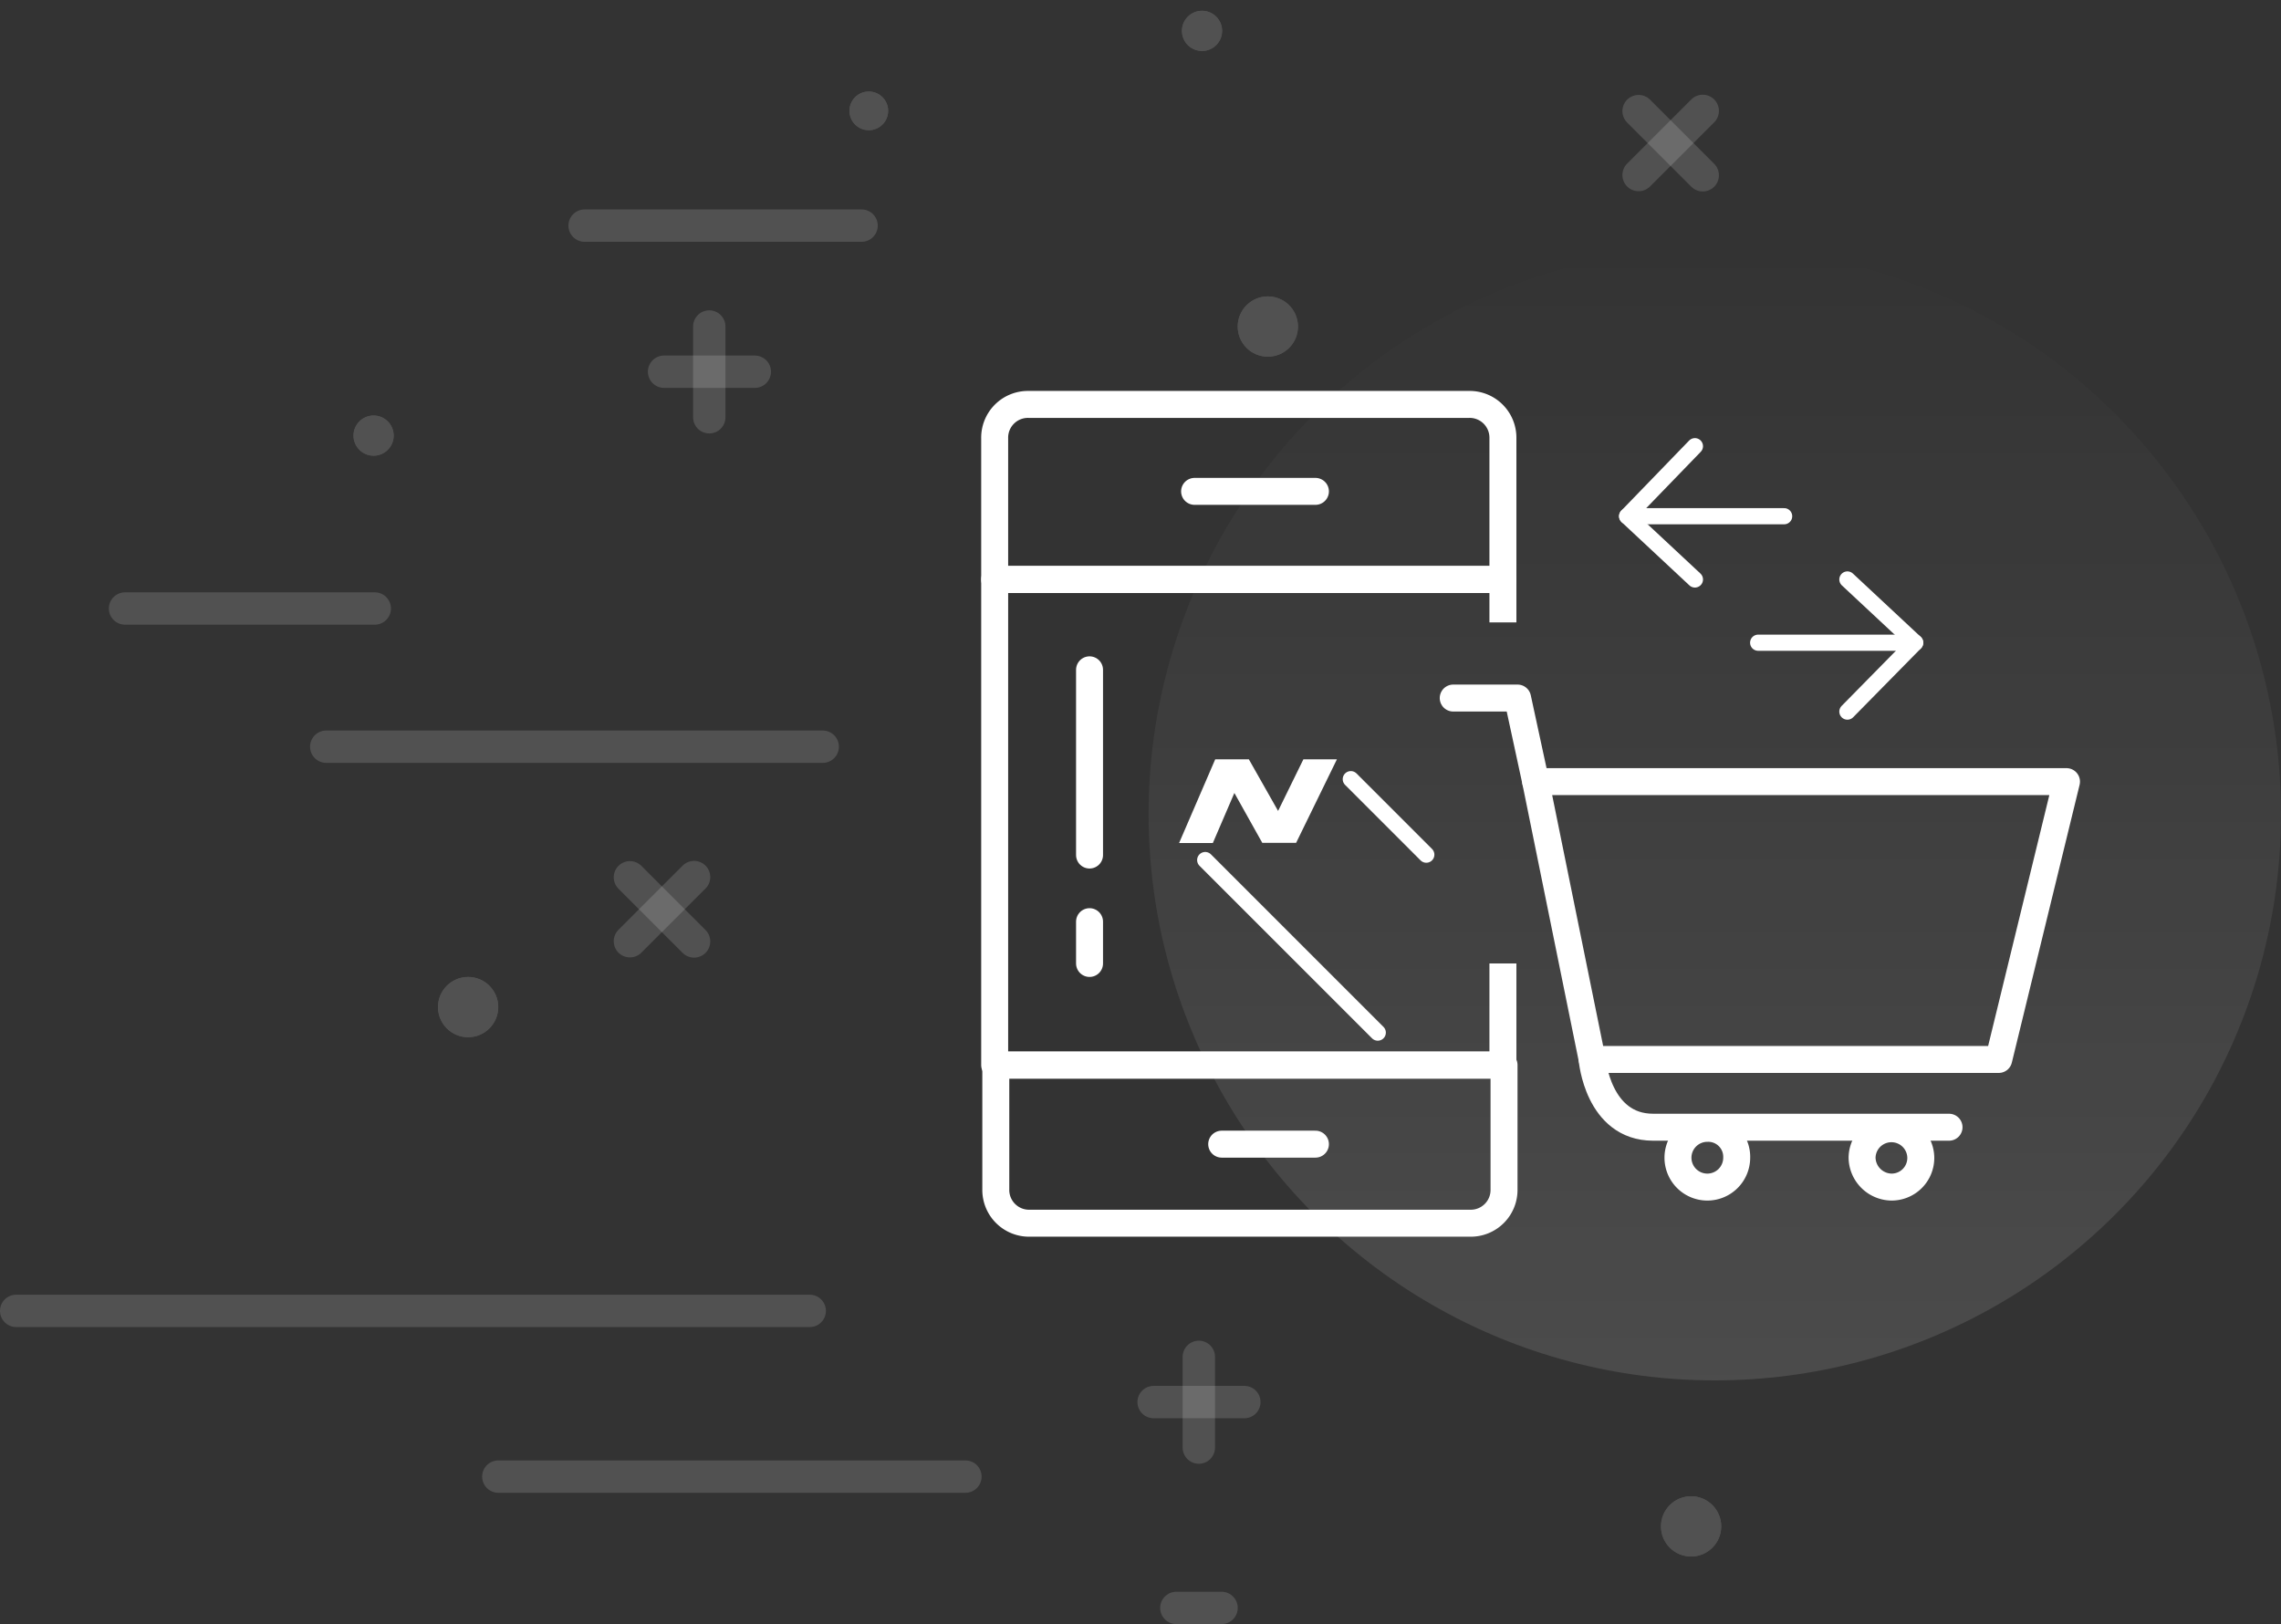 <svg xmlns="http://www.w3.org/2000/svg" xmlns:xlink="http://www.w3.org/1999/xlink" viewBox="0 0 423 301.195">
  <rect x="0" y="0" width="423" height="301.195" fill="#333333" stroke="none"/>
  <defs>
    <style>
      .cls-1, .cls-3, .cls-4, .cls-5, .cls-7, .cls-9 {
        fill: none;
      }

      .cls-2 {
        opacity: 0.12;
        fill: url(#linear-gradient);
      }

      .cls-3, .cls-4, .cls-5, .cls-6, .cls-7, .cls-9 {
        stroke: #fff;
      }

      .cls-3, .cls-4, .cls-5 {
        stroke-linejoin: round;
        stroke-miterlimit: 10;
      }

      .cls-3, .cls-4 {
        stroke-width: 5px;
      }

      .cls-4, .cls-5, .cls-7, .cls-9 {
        stroke-linecap: round;
      }

      .cls-5, .cls-9 {
        stroke-width: 3px;
      }

      .cls-6, .cls-8 {
        fill: #fff;
      }

      .cls-6, .cls-7 {
        opacity: 0.15;
      }

      .cls-7 {
        stroke-width: 6px;
      }

      .cls-10 {
        stroke: none;
      }
    </style>
    <linearGradient id="linear-gradient" x1="0.5" x2="0.5" y2="1" gradientUnits="objectBoundingBox">
      <stop offset="0" stop-color="#fff" stop-opacity="0"/>
      <stop offset="1" stop-color="#fff"/>
    </linearGradient>
  </defs>
  <g id="Group_3033" data-name="Group 3033" transform="translate(793 -420)">
    <rect id="Rectangle_4268" data-name="Rectangle 4268" class="cls-1" width="423" height="300" transform="translate(-793 420)"/>
    <g id="Group_3032" data-name="Group 3032" transform="translate(-446 304)">
      <rect id="Rectangle_1050" data-name="Rectangle 1050" class="cls-1" width="241" height="241" transform="translate(-165 146)"/>
      <circle id="Ellipse_106" data-name="Ellipse 106" class="cls-2" cx="105" cy="105" r="105" transform="translate(-134 162)"/>
      <g id="Group_2532" data-name="Group 2532" transform="translate(-18 0.376)">
        <g id="Group_440" data-name="Group 440" transform="translate(-144.543 190.624)">
          <g id="Group_439" data-name="Group 439">
            <path id="Path_734" data-name="Path 734" class="cls-3" d="M95.551,24.759V16.8H1.3v90.062H95.551V88.012" transform="translate(-1.3 15.664)"/>
            <path id="Path_735" data-name="Path 735" class="cls-4" d="M95.451,7.583A6.171,6.171,0,0,0,89.167,1.3H7.483A6.171,6.171,0,0,0,1.2,7.583V33.764H95.451Z" transform="translate(-1.2 -1.3)"/>
            <path id="Path_736" data-name="Path 736" class="cls-4" d="M1.3,59.8V82.839a6.171,6.171,0,0,0,6.283,6.283H89.267a6.171,6.171,0,0,0,6.283-6.283V59.8H1.3Z" transform="translate(-1.091 62.726)"/>
          </g>
          <line id="Line_216" data-name="Line 216" class="cls-4" x2="22.411" transform="translate(37.072 16.127)"/>
          <line id="Line_217" data-name="Line 217" class="cls-4" x2="17.384" transform="translate(42.099 137.187)"/>
          <line id="Line_218" data-name="Line 218" class="cls-4" y2="34.349" transform="translate(17.593 49.22)"/>
          <line id="Line_219" data-name="Line 219" class="cls-4" y2="7.75" transform="translate(17.593 95.926)"/>
        </g>
        <g id="Group_442" data-name="Group 442" transform="translate(-59.508 245.08)">
          <g id="Group_441" data-name="Group 441">
            <path id="Path_737" data-name="Path 737" class="cls-4" d="M147.54,34.7H49.1L59.572,86.224h75.4Z" transform="translate(-33.81 -19.201)"/>
            <path id="Path_738" data-name="Path 738" class="cls-4" d="M54.1,59.3s1.047,12.567,11.31,12.567h54.875" transform="translate(-28.338 7.723)"/>
            <path id="Path_739" data-name="Path 739" class="cls-4" d="M57.09,42.8,53.738,27.3H41.8" transform="translate(-41.8 -27.3)"/>
          </g>
          <path id="Path_740" data-name="Path 740" class="cls-3" d="M72.591,70.852a5.446,5.446,0,1,1-5.446-5.446A5.28,5.28,0,0,1,72.591,70.852Z" transform="translate(-20.02 14.393)"/>
          <path id="Path_741" data-name="Path 741" class="cls-3" d="M88.891,70.846a5.408,5.408,0,0,1-5.446,5.446A5.545,5.545,0,0,1,78,70.846a5.446,5.446,0,0,1,10.891,0Z" transform="translate(-2.18 14.399)"/>
        </g>
        <g id="Group_443" data-name="Group 443" transform="translate(-2.957 223.088)">
          <path id="Path_742" data-name="Path 742" class="cls-5" d="M76.7,16.8,89.267,28.529,76.7,41.305" transform="translate(-60.154 -16.8)"/>
          <line id="Line_220" data-name="Line 220" class="cls-5" x1="29.113" transform="translate(0 11.729)"/>
        </g>
        <g id="Group_444" data-name="Group 444" transform="translate(-27.253 198.373)">
          <path id="Path_743" data-name="Path 743" class="cls-5" d="M69.767,29.715,57.2,17.986,69.767,5" transform="translate(-57.2 -5)"/>
          <line id="Line_221" data-name="Line 221" class="cls-5" x2="29.113" transform="translate(0 12.986)"/>
        </g>
      </g>
    </g>
    <g id="Group_3031" data-name="Group 3031" transform="translate(-173.725 306.83)">
      <g id="Ellipse_93" data-name="Ellipse 93" class="cls-6" transform="translate(-389.749 168.141)">
        <circle class="cls-10" cx="5.588" cy="5.588" r="5.588"/>
        <circle class="cls-1" cx="5.588" cy="5.588" r="5.088"/>
      </g>
      <g id="Ellipse_219" data-name="Ellipse 219" class="cls-6" transform="translate(-461.749 130.141)">
        <circle class="cls-10" cx="3.588" cy="3.588" r="3.588"/>
        <circle class="cls-1" cx="3.588" cy="3.588" r="3.088"/>
      </g>
      <g id="Ellipse_97" data-name="Ellipse 97" class="cls-6" transform="translate(-538.053 294.349)">
        <circle class="cls-10" cx="5.588" cy="5.588" r="5.588"/>
        <circle class="cls-1" cx="5.588" cy="5.588" r="5.088"/>
      </g>
      <g id="Ellipse_98" data-name="Ellipse 98" class="cls-6" transform="translate(-311.257 390.654)">
        <circle class="cls-10" cx="5.588" cy="5.588" r="5.588"/>
        <circle class="cls-1" cx="5.588" cy="5.588" r="5.088"/>
      </g>
      <g id="Ellipse_94" data-name="Ellipse 94" class="cls-6" transform="translate(-553.72 190.229)">
        <ellipse class="cls-10" cx="3.726" cy="3.726" rx="3.726" ry="3.726"/>
        <ellipse class="cls-1" cx="3.726" cy="3.726" rx="3.226" ry="3.226"/>
      </g>
      <g id="Ellipse_96" data-name="Ellipse 96" class="cls-6" transform="translate(-400.091 115.17)">
        <ellipse class="cls-10" cx="3.726" cy="3.726" rx="3.726" ry="3.726"/>
        <ellipse class="cls-1" cx="3.726" cy="3.726" rx="3.226" ry="3.226"/>
      </g>
      <line id="Line_161" data-name="Line 161" class="cls-7" x2="86.619" transform="translate(-526.862 387.011)"/>
      <line id="Line_2516" data-name="Line 2516" class="cls-7" x2="51.362" transform="translate(-510.862 155.011)"/>
      <line id="Line_174" data-name="Line 174" class="cls-7" x2="147.159" transform="translate(-616.275 356.276)"/>
      <line id="Line_164" data-name="Line 164" class="cls-7" x2="92.07" transform="translate(-558.775 251.647)"/>
      <line id="Line_165" data-name="Line 165" class="cls-7" x2="46.313" transform="translate(-596.088 226.019)"/>
      <line id="Line_169" data-name="Line 169" class="cls-7" x2="8.382" transform="translate(-401.125 411.364)"/>
      <line id="Line_162" data-name="Line 162" class="cls-7" x2="16.825" transform="translate(-496.126 182.107)"/>
      <line id="Line_173" data-name="Line 173" class="cls-7" x2="16.825" transform="translate(-405.341 373.188)"/>
      <line id="Line_166" data-name="Line 166" class="cls-7" x2="16.825" transform="translate(-502.459 287.723) rotate(-45)"/>
      <line id="Line_171" data-name="Line 171" class="cls-7" x2="16.825" transform="translate(-315.407 145.632) rotate(-45)"/>
      <line id="Line_163" data-name="Line 163" class="cls-7" x2="16.825" transform="translate(-487.744 173.724) rotate(90)"/>
      <line id="Line_172" data-name="Line 172" class="cls-7" x2="16.825" transform="translate(-396.959 364.805) rotate(90)"/>
      <line id="Line_167" data-name="Line 167" class="cls-7" x2="16.825" transform="translate(-502.459 275.867) rotate(45)"/>
      <line id="Line_170" data-name="Line 170" class="cls-7" x2="16.825" transform="translate(-315.407 133.777) rotate(45)"/>
    </g>
    <path id="Path_15187" data-name="Path 15187" class="cls-8" d="M23.052,1l-4.694,9.577L12.935,1H6.7L0,16.525H6.259l3.993-9.28,4.4,7.866.777,1.387H21.7L29.27,1ZM17.535,12.168l.89,1.012S17.549,12.2,17.535,12.168Z" transform="translate(-574.343 559.814)"/>
    <line id="Line_7847" data-name="Line 7847" class="cls-9" x2="32" y2="32" transform="translate(-569.5 579.5)"/>
    <line id="Line_7848" data-name="Line 7848" class="cls-9" x2="14" y2="14" transform="translate(-542.5 564.5)"/>
  </g>
</svg>

